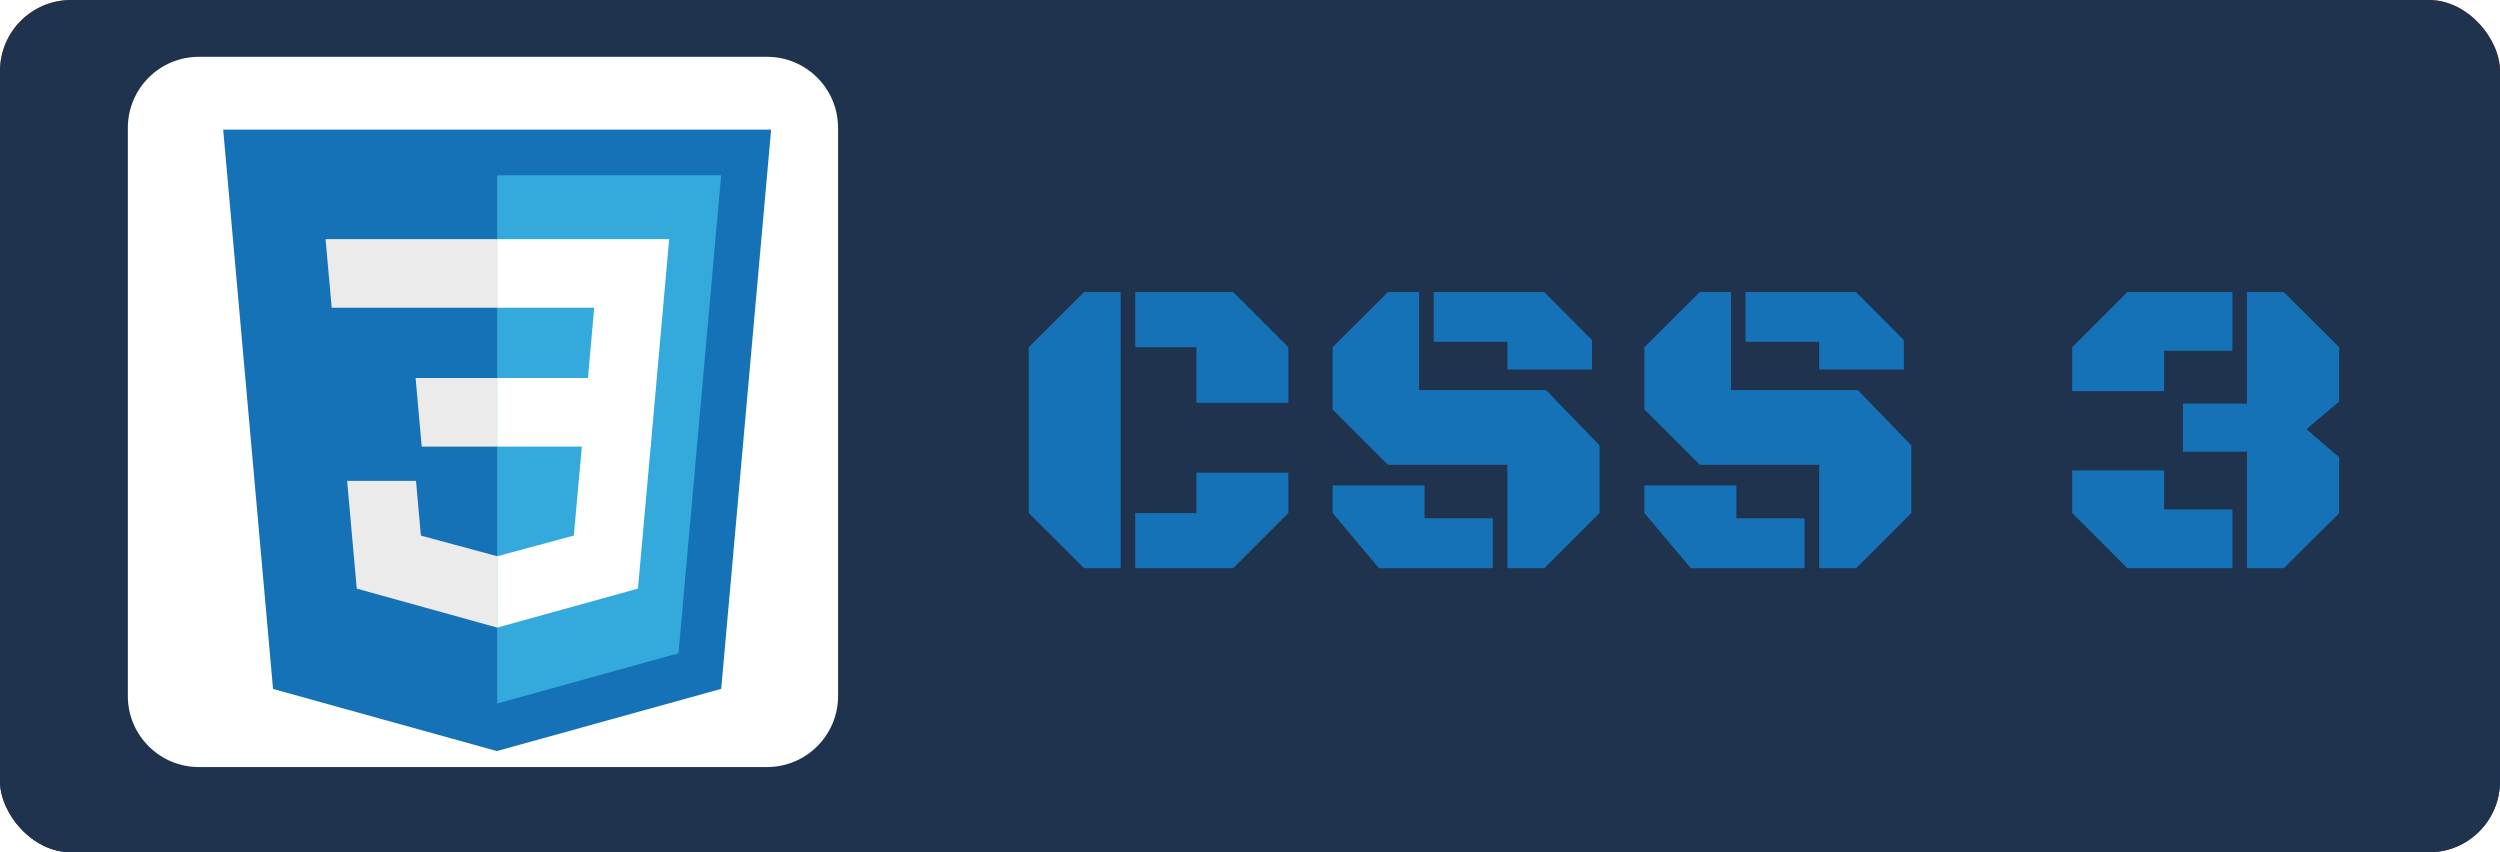 <svg width="176" height="60" viewBox="0 0 176 60" fill="none" xmlns="http://www.w3.org/2000/svg">
<rect width="176" height="60" rx="5" fill="url(#paint0_linear_685_914)"/>
<rect width="176" height="60" rx="5" fill="#1F324E"/>
<g filter="url(#filter0_d_685_914)">
<path d="M77.895 39H75.317L71.421 35.118V23.443L75.317 19.561H77.895V39ZM78.921 23.443V19.561H85.82L89.702 23.443V27.355H83.228V23.443H78.921ZM78.921 39V35.118H83.228V32.276H89.702V35.118L85.82 39H78.921ZM105.119 39V31.72H96.711L92.815 27.823V23.443L96.711 19.561H98.908V26.461H107.844L111.609 30.357V35.118L107.727 39H105.119ZM99.934 23.062V19.561H107.712L111.081 22.945V25.011H105.119V23.062H99.934ZM92.815 33.17H99.289V35.484H104.094V39H96.081L92.815 35.118V33.17ZM127.07 39V31.72H118.662L114.765 27.823V23.443L118.662 19.561H120.859V26.461H129.794L133.559 30.357V35.118L129.677 39H127.07ZM121.884 23.062V19.561H129.662L133.032 22.945V25.011H127.07V23.062H121.884ZM114.765 33.17H121.24V35.484H126.044V39H118.032L114.765 35.118V33.17ZM159.779 19.561L163.676 23.443V27.267L161.376 29.215L163.676 31.192V35.133L159.779 39H157.186V30.797H152.675V27.413H157.186V19.561H159.779ZM151.356 23.692V26.534H144.882V23.443L148.763 19.561H156.161V23.692H151.356ZM144.882 35.118V32.115H151.356V34.855H156.161V39H148.763L144.882 35.118Z" fill="#1572B6"/>
</g>
<g filter="url(#filter1_ii_685_914)">
<path d="M10 10C10 7.239 12.239 5 15 5H55C57.761 5 60 7.239 60 10V50C60 52.761 57.761 55 55 55H15C12.239 55 10 52.761 10 50V10Z" fill="white"/>
</g>
<path d="M19.222 48.502L15.712 9.125H54.287L50.773 48.495L34.977 52.875L19.222 48.502Z" fill="#1572B6"/>
<path d="M35 49.528L47.766 45.989L50.769 12.345H35V49.528Z" fill="#33A9DC"/>
<path d="M35 26.611H41.391L41.831 21.666H35V16.836H35.017H47.109L46.994 18.131L45.808 31.441H35V26.611Z" fill="white"/>
<path d="M35.03 39.153L35.008 39.159L29.63 37.706L29.286 33.855H26.672H24.438L25.114 41.438L35.006 44.184L35.03 44.178V39.153Z" fill="#EBEBEB"/>
<path d="M40.98 31.236L40.398 37.703L35.013 39.156V44.181L44.913 41.438L44.986 40.622L45.825 31.236H40.98Z" fill="white"/>
<path d="M35.017 16.836V19.836V21.653V21.666H23.367H23.352L23.255 20.58L23.034 18.131L22.919 16.836H35.017Z" fill="#EBEBEB"/>
<path d="M35 26.611V29.611V31.428V31.441H29.705H29.689L29.592 30.355L29.373 27.906L29.258 26.611H35Z" fill="#EBEBEB"/>
<defs>
<filter id="filter0_d_685_914" x="71.421" y="19.561" width="94.255" height="21.439" filterUnits="userSpaceOnUse" color-interpolation-filters="sRGB">
<feFlood flood-opacity="0" result="BackgroundImageFix"/>
<feColorMatrix in="SourceAlpha" type="matrix" values="0 0 0 0 0 0 0 0 0 0 0 0 0 0 0 0 0 0 127 0" result="hardAlpha"/>
<feOffset dx="1" dy="1"/>
<feGaussianBlur stdDeviation="0.5"/>
<feComposite in2="hardAlpha" operator="out"/>
<feColorMatrix type="matrix" values="0 0 0 0 0 0 0 0 0 0 0 0 0 0 0 0 0 0 0.5 0"/>
<feBlend mode="normal" in2="BackgroundImageFix" result="effect1_dropShadow_685_914"/>
<feBlend mode="normal" in="SourceGraphic" in2="effect1_dropShadow_685_914" result="shape"/>
</filter>
<filter id="filter1_ii_685_914" x="9" y="4" width="51" height="51" filterUnits="userSpaceOnUse" color-interpolation-filters="sRGB">
<feFlood flood-opacity="0" result="BackgroundImageFix"/>
<feBlend mode="normal" in="SourceGraphic" in2="BackgroundImageFix" result="shape"/>
<feColorMatrix in="SourceAlpha" type="matrix" values="0 0 0 0 0 0 0 0 0 0 0 0 0 0 0 0 0 0 127 0" result="hardAlpha"/>
<feOffset/>
<feGaussianBlur stdDeviation="0.5"/>
<feComposite in2="hardAlpha" operator="arithmetic" k2="-1" k3="1"/>
<feColorMatrix type="matrix" values="0 0 0 0 0.129 0 0 0 0 0.024 0 0 0 0 0.024 0 0 0 0.5 0"/>
<feBlend mode="normal" in2="shape" result="effect1_innerShadow_685_914"/>
<feColorMatrix in="SourceAlpha" type="matrix" values="0 0 0 0 0 0 0 0 0 0 0 0 0 0 0 0 0 0 127 0" result="hardAlpha"/>
<feOffset dx="-1" dy="-1"/>
<feGaussianBlur stdDeviation="1"/>
<feComposite in2="hardAlpha" operator="arithmetic" k2="-1" k3="1"/>
<feColorMatrix type="matrix" values="0 0 0 0 0.129 0 0 0 0 0.024 0 0 0 0 0.024 0 0 0 1 0"/>
<feBlend mode="normal" in2="effect1_innerShadow_685_914" result="effect2_innerShadow_685_914"/>
</filter>
<linearGradient id="paint0_linear_685_914" x1="88" y1="0" x2="88" y2="60" gradientUnits="userSpaceOnUse">
<stop stop-color="#FA6800"/>
<stop offset="1" stop-color="#1F324E"/>
</linearGradient>
</defs>
</svg>
